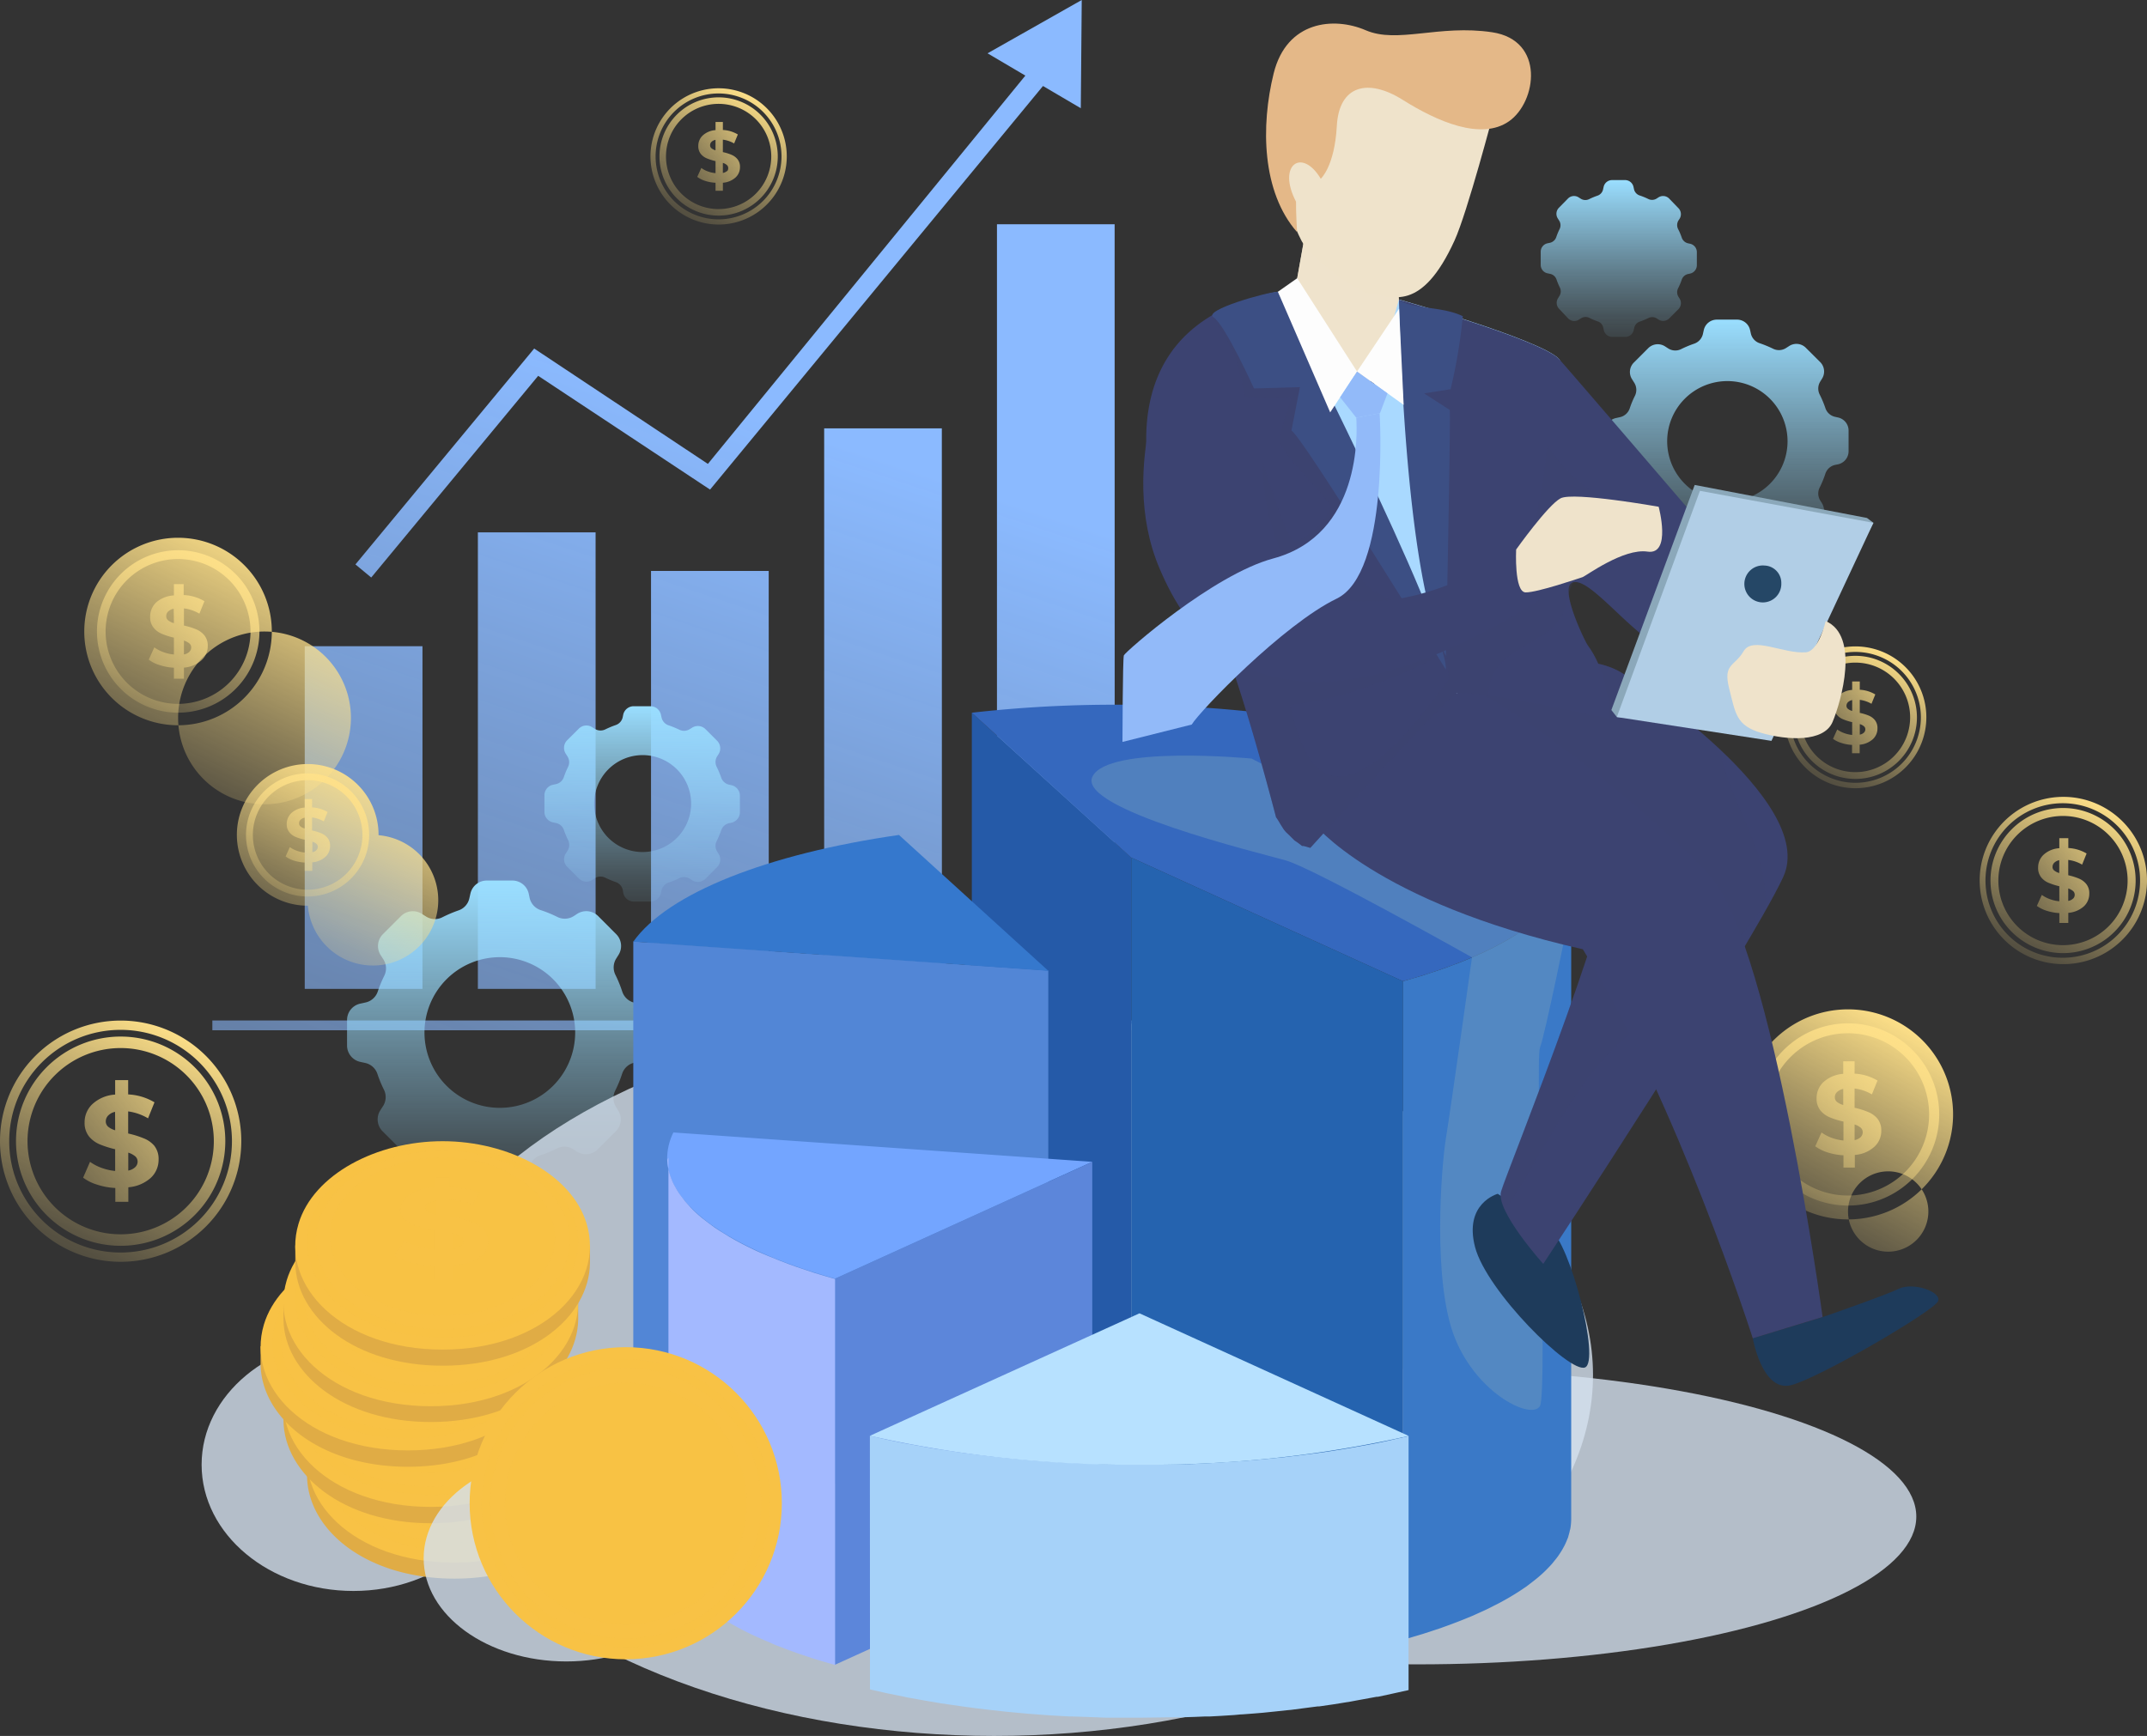 <svg xmlns="http://www.w3.org/2000/svg" xmlns:xlink="http://www.w3.org/1999/xlink" id="Illustration-pic" width="348.495" height="281.853" viewBox="0 0 348.495 281.853">
    <rect x="0" y="0" width="348.495" height="281.853" fill="#333333" stroke="none"/>
    <defs>
        <linearGradient id="linear-gradient" x1=".489" x2=".624" y1="1.063" y2=".212" gradientUnits="objectBoundingBox">
            <stop offset="0" stop-color="#8bbaff" stop-opacity=".102"/>
            <stop offset=".13" stop-color="#8bbaff" stop-opacity=".188"/>
            <stop offset=".42" stop-color="#8bbaff" stop-opacity=".439"/>
            <stop offset=".82" stop-color="#8bbaff" stop-opacity=".82"/>
            <stop offset="1" stop-color="#8bbaff"/>
        </linearGradient>
        <linearGradient id="linear-gradient-2" x1="1.314" x2="1.314" y1="1" y2=".001" gradientUnits="objectBoundingBox">
            <stop offset="0" stop-color="#9adeff" stop-opacity=".102"/>
            <stop offset=".13" stop-color="#9adeff" stop-opacity=".188"/>
            <stop offset=".42" stop-color="#9adeff" stop-opacity=".439"/>
            <stop offset=".82" stop-color="#9adeff" stop-opacity=".82"/>
            <stop offset="1" stop-color="#9adeff"/>
        </linearGradient>
        <linearGradient id="linear-gradient-3" x1="3.153" x2="3.153" y1=".997" y2=".001" xlink:href="#linear-gradient-2"/>
        <linearGradient id="linear-gradient-4" x1="9.219" x2="9.219" y1="1" y2="0" xlink:href="#linear-gradient-2"/>
        <linearGradient id="linear-gradient-5" x1="12.613" x2="12.613" y1=".999" y2="-.002" xlink:href="#linear-gradient-2"/>
        <linearGradient id="linear-gradient-6" x1=".247" x2=".724" y1="1.03" y2=".029" gradientUnits="objectBoundingBox">
            <stop offset="0" stop-color="#ffe189" stop-opacity=".102"/>
            <stop offset=".13" stop-color="#ffe189" stop-opacity=".188"/>
            <stop offset=".42" stop-color="#ffe189" stop-opacity=".439"/>
            <stop offset=".82" stop-color="#ffe189" stop-opacity=".82"/>
            <stop offset="1" stop-color="#ffe189"/>
        </linearGradient>
        <linearGradient id="linear-gradient-7" x1=".209" x2=".758" y1="1.111" y2="-.043" xlink:href="#linear-gradient-6"/>
        <linearGradient id="linear-gradient-8" x1="-.3" x2="1.224" y1="1.555" y2="-.428" xlink:href="#linear-gradient-6"/>
        <linearGradient id="linear-gradient-9" x1=".248" x2=".724" y1="1.03" y2=".029" xlink:href="#linear-gradient-6"/>
        <linearGradient id="linear-gradient-10" x1=".21" x2=".759" y1="1.111" y2="-.042" xlink:href="#linear-gradient-6"/>
        <linearGradient id="linear-gradient-11" x1="-.299" x2="1.222" y1="1.551" y2="-.426" xlink:href="#linear-gradient-6"/>
        <linearGradient id="linear-gradient-12" x1=".248" x2=".724" y1="1.029" y2=".029" xlink:href="#linear-gradient-6"/>
        <linearGradient id="linear-gradient-13" x1=".209" x2=".759" y1="1.11" y2="-.043" xlink:href="#linear-gradient-6"/>
        <linearGradient id="linear-gradient-14" x1="-.293" x2="1.229" y1="1.55" y2="-.427" xlink:href="#linear-gradient-6"/>
        <linearGradient id="linear-gradient-15" x1=".248" x2=".724" y1="1.029" y2=".029" xlink:href="#linear-gradient-6"/>
        <linearGradient id="linear-gradient-16" x1=".209" x2=".758" y1="1.111" y2="-.043" xlink:href="#linear-gradient-6"/>
        <linearGradient id="linear-gradient-17" x1="-.298" x2="1.22" y1="1.55" y2="-.427" xlink:href="#linear-gradient-6"/>
        <linearGradient id="linear-gradient-18" x1=".248" x2=".725" y1="1.03" y2=".029" xlink:href="#linear-gradient-6"/>
        <linearGradient id="linear-gradient-19" x1=".209" x2=".759" y1="1.111" y2="-.043" xlink:href="#linear-gradient-6"/>
        <linearGradient id="linear-gradient-20" x1="-.295" x2="1.219" y1="1.553" y2="-.429" xlink:href="#linear-gradient-6"/>
        <linearGradient id="linear-gradient-21" x1=".246" x2=".722" y1="1.03" y2=".029" xlink:href="#linear-gradient-6"/>
        <linearGradient id="linear-gradient-22" x1=".208" x2=".758" y1="1.111" y2="-.043" xlink:href="#linear-gradient-6"/>
        <linearGradient id="linear-gradient-23" x1="-.297" x2="1.224" y1="1.549" y2="-.426" xlink:href="#linear-gradient-6"/>
        <linearGradient id="linear-gradient-24" x1=".248" x2=".724" y1="1.029" y2=".029" xlink:href="#linear-gradient-6"/>
        <linearGradient id="linear-gradient-25" x1=".209" x2=".758" y1="1.111" y2="-.043" xlink:href="#linear-gradient-6"/>
        <linearGradient id="linear-gradient-26" x1="-.295" x2="1.225" y1="1.554" y2="-.428" xlink:href="#linear-gradient-6"/>
        <style>
            .cls-6{fill:#d4e1ef;opacity:.8}.cls-18{fill:#e0ac45}.cls-19,.cls-20{fill:#f8c245}.cls-20{opacity:.5}.cls-43{fill:#1e3b5b}.cls-44,.cls-45{fill:#3c4371}.cls-45{opacity:.2}.cls-46{fill:#efe3cb}.cls-49{fill:#3c4f84}.cls-50{fill:#fdfdfd}.cls-51{fill:#92baf9}
        </style>
    </defs>
    <g id="Layer_2" data-name="Layer 2">
        <g id="OBJECTS">
            <path id="Tracé_5" fill="url(#linear-gradient)" d="M64.768 160.555H45.657v-55.636h19.111zm28.1-74.117H73.761v74.117h19.111zm28.1 6.262h-19.103v67.855h19.111zm28.1-23.147H129.97v91h19.111zm28.048-33.141h-19.098v124.143h19.111zM171.778 0l-15.289 8.656 6.138 3.62-51.532 63.044L82.9 56.591 53.885 91.643l2.563 2.125 27.1-32.747 27.9 18.47 54.039-65.528 6.138 3.609zm20.112 165.692H30.66v1.585h161.229z" data-name="Tracé 5" transform="translate(3.807)"/>
            <path id="Tracé_6" fill="url(#linear-gradient-2)" d="M231.79 64.258v3.373a2.17 2.17 0 0 0 1.7 2.113l.652.146a2.158 2.158 0 0 1 1.585 1.405 15.1 15.1 0 0 0 .854 2.068 2.181 2.181 0 0 1-.124 2.113l-.36.562a2.181 2.181 0 0 0 .292 2.7l2.383 2.3a2.158 2.158 0 0 0 2.7.292l.54-.337a2.147 2.147 0 0 1 2.113-.112 17.478 17.478 0 0 0 2.113.888 2.17 2.17 0 0 1 1.405 1.574l.135.6a2.147 2.147 0 0 0 2.113 1.7h3.316a2.147 2.147 0 0 0 2.113-1.7l.124-.54a2.181 2.181 0 0 1 1.416-1.585 16.932 16.932 0 0 0 2.192-.9 2.158 2.158 0 0 1 2.1.124l.472.292a2.147 2.147 0 0 0 2.687-.292l2.361-2.35a2.248 2.248 0 0 0 .292-2.7l-.27-.427a2.158 2.158 0 0 1-.112-2.136 16.553 16.553 0 0 0 .922-2.248 2.147 2.147 0 0 1 1.574-1.428l.495-.1a2.17 2.17 0 0 0 1.7-2.113v-3.372a2.17 2.17 0 0 0-1.7-2.113l-.495-.112a2.136 2.136 0 0 1-1.574-1.428 17.045 17.045 0 0 0-.922-2.192 2.158 2.158 0 0 1 .112-2.136l.27-.438a2.17 2.17 0 0 0-.292-2.687l-2.361-2.35a2.158 2.158 0 0 0-2.721-.236l-.472.3a2.125 2.125 0 0 1-2.1.112 18.687 18.687 0 0 0-2.192-.9 2.158 2.158 0 0 1-1.416-1.574l-.124-.551a2.158 2.158 0 0 0-2.113-1.7h-3.316a2.158 2.158 0 0 0-2.091 1.72l-.135.607a2.181 2.181 0 0 1-1.405 1.574 17.416 17.416 0 0 0-2.113.877 2.125 2.125 0 0 1-2.113-.1l-.54-.348a2.181 2.181 0 0 0-2.7.3l-2.349 2.35a2.158 2.158 0 0 0-.292 2.687l.36.573a2.181 2.181 0 0 1 .124 2.113 14.963 14.963 0 0 0-.854 2.057A2.17 2.17 0 0 1 234.162 62l-.652.146a2.17 2.17 0 0 0-1.72 2.112zm10.039 1.664a9.769 9.769 0 1 1 9.758 9.758 9.769 9.769 0 0 1-9.758-9.758z" data-name="Tracé 6" transform="translate(28.783 5.733)"/>
            <path id="Tracé_7" fill="url(#linear-gradient-3)" d="M222.46 37.656v2.136a1.394 1.394 0 0 0 1.124 1.36l.427.09a1.394 1.394 0 0 1 1.012.9 10.614 10.614 0 0 0 .551 1.327 1.394 1.394 0 0 1-.079 1.36l-.225.371a1.394 1.394 0 0 0 .191 1.731l1.461 1.551a1.394 1.394 0 0 0 1.731.191l.337-.214a1.394 1.394 0 0 1 1.371-.079 9.534 9.534 0 0 0 1.349.573 1.349 1.349 0 0 1 .9 1.012l.09.382a1.394 1.394 0 0 0 1.36 1.124h2.14a1.394 1.394 0 0 0 1.36-1.124l.079-.349a1.36 1.36 0 0 1 .911-1.012 12.773 12.773 0 0 0 1.405-.585 1.371 1.371 0 0 1 1.349.079l.3.191a1.394 1.394 0 0 0 1.7-.191l1.506-1.506a1.394 1.394 0 0 0 .19-1.729l-.18-.281a1.416 1.416 0 0 1-.067-1.372 9.9 9.9 0 0 0 .6-1.416 1.383 1.383 0 0 1 1.012-.911l.315-.067a1.394 1.394 0 0 0 1.124-1.36V37.7a1.394 1.394 0 0 0-1.124-1.36l-.315-.067a1.416 1.416 0 0 1-1.012-.922 10.326 10.326 0 0 0-.6-1.405 1.439 1.439 0 0 1 .067-1.383l.18-.27a1.394 1.394 0 0 0-.191-1.731L243.3 29a1.383 1.383 0 0 0-1.731-.18l-.3.191a1.371 1.371 0 0 1-1.349.067 10.838 10.838 0 0 0-1.405-.573 1.383 1.383 0 0 1-.911-1.012l-.079-.36a1.405 1.405 0 0 0-1.36-1.124h-2.136a1.405 1.405 0 0 0-1.36 1.124l-.09.393a1.372 1.372 0 0 1-.9 1.012 11 11 0 0 0-1.349.562 1.394 1.394 0 0 1-1.371-.067l-.337-.214a1.383 1.383 0 0 0-1.731.18l-1.473 1.5a1.394 1.394 0 0 0-.191 1.731l.225.36a1.394 1.394 0 0 1 .079 1.36 10.611 10.611 0 0 0-.551 1.327 1.405 1.405 0 0 1-1.012.911l-.427.09a1.394 1.394 0 0 0-1.079 1.383zm6.442 1.124a6.35 6.35 0 1 0 0-.056z" data-name="Tracé 7" transform="translate(27.624 3.23)"/>
            <path id="Tracé_8" fill="url(#linear-gradient-4)" d="M50.11 149.8v4.159a2.72 2.72 0 0 0 2.125 2.653l.821.18a2.687 2.687 0 0 1 1.979 1.765 19.246 19.246 0 0 0 1.068 2.586 2.7 2.7 0 0 1-.146 2.642l-.461.719a2.732 2.732 0 0 0 .371 3.373l2.945 2.945a2.709 2.709 0 0 0 3.373.371l.674-.416a2.664 2.664 0 0 1 2.653-.146 21.868 21.868 0 0 0 2.642 1.124 2.675 2.675 0 0 1 1.754 1.967l.169.753a2.732 2.732 0 0 0 2.653 2.125h4.159a2.732 2.732 0 0 0 2.653-2.125l.146-.686a2.709 2.709 0 0 1 1.776-2 20.065 20.065 0 0 0 2.743-1.124 2.7 2.7 0 0 1 2.642.146l.585.371a2.709 2.709 0 0 0 3.373-.371l2.934-2.934a2.709 2.709 0 0 0 .371-3.373l-.337-.551a2.709 2.709 0 0 1-.135-2.676 19.6 19.6 0 0 0 1.124-2.743 2.7 2.7 0 0 1 1.979-1.787l.618-.135a2.721 2.721 0 0 0 2.147-2.653V149.8a2.721 2.721 0 0 0-2.125-2.653l-.618-.135a2.721 2.721 0 0 1-1.979-1.787 20.324 20.324 0 0 0-1.124-2.754 2.709 2.709 0 0 1 .169-2.676l.337-.54a2.709 2.709 0 0 0-.371-3.373l-2.934-2.945a2.732 2.732 0 0 0-3.373-.371l-.585.382a2.7 2.7 0 0 1-2.642.146 20.067 20.067 0 0 0-2.743-1.124 2.709 2.709 0 0 1-1.776-1.979l-.144-.691a2.721 2.721 0 0 0-2.653-2.125h-4.162a2.721 2.721 0 0 0-2.653 2.125l-.169.753a2.676 2.676 0 0 1-1.754 1.967 21.863 21.863 0 0 0-2.642 1.124 2.664 2.664 0 0 1-2.653-.144l-.674-.427a2.732 2.732 0 0 0-3.373.371l-2.945 2.945a2.732 2.732 0 0 0-.371 3.373l.461.719a2.7 2.7 0 0 1 .146 2.642 19.246 19.246 0 0 0-1.068 2.586 2.709 2.709 0 0 1-1.979 1.765l-.821.18a2.721 2.721 0 0 0-2.18 2.646zm12.568 2.08a12.231 12.231 0 1 1 12.231 12.2 12.231 12.231 0 0 1-12.231-12.2z" data-name="Tracé 8" transform="translate(6.222 15.793)"/>
            <path id="Tracé_9" fill="url(#linear-gradient-5)" d="M78.61 116.468v2.676a1.742 1.742 0 0 0 1.36 1.709l.528.112a1.731 1.731 0 0 1 1.27 1.124 14.365 14.365 0 0 0 .686 1.664 1.731 1.731 0 0 1-.09 1.7l-.292.461a1.731 1.731 0 0 0 .236 2.158l1.9 1.9a1.731 1.731 0 0 0 2.158.236l.427-.281a1.72 1.72 0 0 1 1.709-.079 15.008 15.008 0 0 0 1.7.708 1.742 1.742 0 0 1 1.124 1.259l.09.54a1.754 1.754 0 0 0 1.709 1.36H95.8a1.754 1.754 0 0 0 1.72-1.36l.1-.45a1.731 1.731 0 0 1 1.124-1.27 11.961 11.961 0 0 0 1.754-.719 1.72 1.72 0 0 1 1.7.1l.382.236a1.754 1.754 0 0 0 2.17-.236l1.889-1.9a1.731 1.731 0 0 0 .236-2.158l-.225-.348a1.743 1.743 0 0 1-.079-1.72 15.537 15.537 0 0 0 .742-1.776 1.743 1.743 0 0 1 1.27-1.124l.393-.079a1.742 1.742 0 0 0 1.36-1.709v-2.676a1.742 1.742 0 0 0-1.36-1.7l-.393-.09a1.731 1.731 0 0 1-1.27-1.124 15.366 15.366 0 0 0-.742-1.765 1.742 1.742 0 0 1 .079-1.72l.225-.348a1.754 1.754 0 0 0-.236-2.17l-1.889-1.889a1.754 1.754 0 0 0-2.17-.236l-.382.236a1.72 1.72 0 0 1-1.7.09 15.086 15.086 0 0 0-1.754-.719 1.709 1.709 0 0 1-1.124-1.27l-.1-.438a1.742 1.742 0 0 0-1.7-1.383h-2.674a1.742 1.742 0 0 0-1.731 1.3l-.1.483a1.731 1.731 0 0 1-1.124 1.27 15.01 15.01 0 0 0-1.7.708 1.754 1.754 0 0 1-1.709-.09l-.427-.27a1.731 1.731 0 0 0-2.158.236l-1.9 1.889a1.754 1.754 0 0 0-.236 2.17l.292.461a1.731 1.731 0 0 1 .09 1.7 13.591 13.591 0 0 0-.686 1.664 1.731 1.731 0 0 1-1.27 1.124l-.528.112a1.742 1.742 0 0 0-1.349 1.709zm8.072 1.338a7.869 7.869 0 1 1 7.869 7.869 7.869 7.869 0 0 1-7.869-7.869z" data-name="Tracé 9" transform="translate(9.761 12.666)"/>
            <ellipse id="Ellipse_1" cx="97.208" cy="58.603" class="cls-6" data-name="Ellipse 1" rx="97.208" ry="58.603" transform="translate(64.157 164.647)"/>
            <ellipse id="Ellipse_2" cx="80.952" cy="23.99" class="cls-6" data-name="Ellipse 2" rx="80.952" ry="23.99" transform="translate(149.144 222.25)"/>
            <g id="Groupe_1" data-name="Groupe 1" transform="translate(102.795 114.419)">
                <path id="Tracé_10" fill="#255aa8" d="M140.32 102.94v106.932l25.88 23.506V126.447z" data-name="Tracé 10" transform="translate(-85.37 -101.636)"/>
                <path id="Tracé_11" fill="#3568be" d="M140.32 103.084l25.856 23.507L210.3 146.68c16.66-4.632 27.306-11.7 27.306-19.617 0-13.962-33.1-25.283-73.915-25.283a206.085 206.085 0 0 0-23.372 1.3z" data-name="Tracé 11" transform="translate(-85.37 -101.78)"/>
                <path id="Tracé_12" fill="#2563af" d="M163.34 123.85v106.932l44.124 20.089V143.939z" data-name="Tracé 12" transform="translate(-82.512 -99.039)"/>
                <path id="Tracé_13" fill="#3a79c7" d="M204.243 143.4l1.63-.483 1.383-.461 1.529-.506c.719-.247 1.416-.506 2.1-.776l.45-.157c.832-.326 1.641-.652 2.428-.989l.675-.3c.54-.236 1.124-.483 1.608-.731l.8-.393c.461-.225.911-.45 1.338-.686l.8-.438c.4-.225.809-.45 1.192-.686s.495-.292.731-.45.764-.483 1.124-.731l.63-.427c.4-.292.776-.573 1.124-.866l.427-.337c.495-.393.956-.809 1.383-1.214l.259-.27c.326-.326.641-.652.944-.989l.36-.45c.225-.281.45-.562.641-.843s.236-.337.337-.506.337-.54.483-.809a5.859 5.859 0 0 0 .27-.528c.135-.281.247-.562.36-.843l.18-.506c.1-.315.169-.618.236-.922s.079-.3.1-.45a9.556 9.556 0 0 0 .112-1.383V231.2a9.558 9.558 0 0 1-.112 1.383 2.061 2.061 0 0 1-.1.438 8.521 8.521 0 0 1-.236.922 1.77 1.77 0 0 1-.18.517c-.056.169-.225.562-.36.843a5.7 5.7 0 0 1-.27.517 8.708 8.708 0 0 1-.483.821q-.157.247-.337.506c-.191.281-.416.562-.641.832l-.371.461c-.281.326-.607.663-.933.989-.09.09-.169.18-.259.259-.427.416-.888.821-1.383 1.225l-.427.337c-.371.292-.753.573-1.124.866l-.63.427c-.36.247-.731.495-1.124.731l-.731.45c-.382.236-.787.461-1.192.686l-.8.438-1.338.675-.8.4c-.517.247-1.068.483-1.608.731l-.675.3c-.787.326-1.6.663-2.428.978l-.45.169c-.607.236-1.225.461-1.866.686l-.236.09-1.529.506-1.383.45-1.608.483-1.237.371-.438.124V143.887z" data-name="Tracé 13" transform="translate(-77.638 -98.987)"/>
                <path id="Tracé_14" fill="#5286d6" d="M91.44 135.97v85.786l67.361 4.722V140.7z" data-name="Tracé 14" transform="translate(-91.44 -97.534)"/>
                <path id="Tracé_15" fill="#3578cd" d="M91.44 137.914l67.361 4.733-24.238-22.057c-21.336 3.069-37.536 9.454-43.123 17.324z" data-name="Tracé 15" transform="translate(-91.44 -99.444)"/>
                <path id="Tracé_16" fill="#73a5ff" d="M165.332 168.327l-67.99-4.767a9.578 9.578 0 0 0-1.012 4.126c0 7.869 10.635 14.974 27.261 19.606z" data-name="Tracé 16" transform="translate(-90.833 -94.108)"/>
                <path id="Tracé_17" fill="#a3b9ff" d="M96.381 167.848a8.657 8.657 0 0 0 .157 1.192 5.746 5.746 0 0 0 .146.6c.09.326.2.652.326.978s.169.416.259.618.315.607.483.911a6.458 6.458 0 0 0 .36.6c.2.315.427.618.663.922s.27.371.416.551c.3.36.641.719.989 1.124.124.112.225.236.348.348a19.852 19.852 0 0 0 1.6 1.416l.427.326c.472.371.967.731 1.5 1.124l.686.45c.528.337 1.124.675 1.63 1.012l.764.438c.888.495 1.821.989 2.81 1.461.708.348 1.45.686 2.248 1.012.236.112.483.2.719.3l1.6.652 1.563.6 1.248.45 1.7.573 1.259.416c1.124.337 2.248.675 3.373.989v62.673c-1.124-.315-2.248-.652-3.373-.989l-.259-.079-1-.337-1.7-.573-1.248-.45-1.563-.6-.416-.157c-.4-.157-.787-.326-1.124-.495l-.719-.292c-.753-.337-1.5-.663-2.248-1.012-.989-.472-1.922-.967-2.81-1.461l-.337-.18-.427-.259c-.562-.337-1.124-.674-1.63-1.012l-.461-.292-.225-.169a18.719 18.719 0 0 1-1.515-1.127 3.991 3.991 0 0 1-.348-.259l-.067-.056a19.848 19.848 0 0 1-1.6-1.416 3.873 3.873 0 0 0-.292-.315 11.787 11.787 0 0 1-.989-1.124l-.112-.124c-.112-.146-.2-.281-.3-.427s-.461-.607-.663-.922a2.246 2.246 0 0 1-.146-.2 4.383 4.383 0 0 1-.214-.393c-.18-.3-.337-.607-.483-.911l-.146-.281a1 1 0 0 0-.112-.337c-.124-.326-.236-.652-.326-.978 0-.124-.09-.236-.112-.36a1.71 1.71 0 0 1 0-.236 8.656 8.656 0 0 1-.157-1.192v-.371a1.744 1.744 0 0 1 0-.247V167.23a.691.691 0 0 0-.152.618z" data-name="Tracé 17" transform="translate(-90.828 -93.653)"/>
                <path id="Tracé_18" fill="#5c86da" d="M120.58 186.776v62.673l41.741-18.976V167.8z" data-name="Tracé 18" transform="translate(-87.822 -93.582)"/>
                <path id="Tracé_19" fill="#a6d2f9" d="M125.6 207.37c1.787.427 3.654.821 5.553 1.2l2.248.4c.967.18 1.934.36 2.923.517.663.112 1.338.2 2.012.3q2.248.36 4.587.641l1.99.247c1.967.225 3.957.427 5.992.6l.641.067q3.2.247 6.509.427l2.912.112c.978 0 1.945.079 2.923.1 1.821 0 3.654.079 5.508.079s3.912 0 5.846-.079h1.225c1.428 0 2.855-.1 4.261-.169l1.844-.112q1.787-.1 3.541-.236l1.922-.157c1.124-.1 2.248-.2 3.373-.326l1.787-.18 3.744-.461 1.315-.169c1.675-.236 3.316-.483 4.935-.764l1.259-.225c1.214-.214 2.428-.427 3.609-.663s2.024-.438 3.013-.663l1.967-.427v41.224l-.236.056-1.731.382c-.989.214-1.99.45-3.013.652h-.2c-1.124.214-2.248.416-3.373.618l-1.259.236h-.067c-1.518.259-3.047.495-4.62.708h-.247l-1.315.169-3.013.393-.731.067-1.776.191-2.091.214-1.349.112-1.922.146c-.461 0-.922.09-1.394.112-.708.056-1.428.09-2.147.135l-1.844.1h-.787c-1.124.056-2.248.09-3.474.124H175c-1.7 0-3.373.067-5.149.067h-5.981l-2.9-.112-2.451-.079h-.483c-2.248-.112-4.373-.247-6.509-.427h-.1l-.54-.056c-2.035-.169-4.025-.371-5.992-.607-.675-.067-1.327-.157-1.99-.236q-2.327-.3-4.587-.641c-.393-.056-.809-.1-1.2-.169l-.809-.146c-.989-.157-1.956-.337-2.923-.506l-1.653-.292-.562-.124c-1.9-.371-3.766-.764-5.553-1.192z" data-name="Tracé 19" transform="translate(-87.198 -88.668)"/>
                <path id="Tracé_20" fill="#b7e1ff" d="M213.061 209.589l-43.7-19.909-43.761 19.887a192.56 192.56 0 0 0 43.764 4.7 192.887 192.887 0 0 0 43.7-4.677z" data-name="Tracé 20" transform="translate(-87.198 -90.865)"/>
            </g>
            <ellipse id="Ellipse_3" cx="24.642" cy="20.505" class="cls-6" data-name="Ellipse 3" rx="24.642" ry="20.505" transform="translate(32.725 217.303)"/>
            <path id="Tracé_21" d="M92.175 212.218h-.3q-.1-.45-.236-.911c-2.417-8-12.7-13.378-23.383-13.378s-20.924 5.371-23.375 13.379a9.129 9.129 0 0 0-.247.911h-.3v2.855c.112 8.791 9.634 16.66 23.922 16.66s23.821-7.869 23.922-16.66z" class="cls-18" data-name="Tracé 21" transform="translate(5.505 24.578)"/>
            <path id="Tracé_22" d="M68.252 195.59c-10.68 0-20.955 5.374-23.372 13.389-3.058 10.118 7.049 20.449 23.372 20.449s26.441-10.354 23.383-20.449c-2.417-8.015-12.704-13.389-23.383-13.389z" class="cls-19" data-name="Tracé 22" transform="translate(5.505 24.288)"/>
            <path id="Tracé_23" d="M68.04 196.36c-9.983 0-19.493 5.07-21.573 12.523-2.574 9.229 6.813 18.549 21.573 18.549s24.16-9.263 21.584-18.492c-2.035-7.51-11.59-12.58-21.584-12.58zm0 29.656c-13.681 0-22.484-8.521-20.235-17.132C49.66 201.835 58.608 197 68.04 197s18.436 4.834 20.235 11.883c2.305 8.612-6.554 17.133-20.235 17.133z" class="cls-20" data-name="Tracé 23" transform="translate(5.717 24.383)"/>
            <path id="Tracé_24" d="M65.263 205.395a3.294 3.294 0 0 1 1.36-.461v2.316a4.688 4.688 0 0 1-1.349-.45.742.742 0 0 1-.438-.674.933.933 0 0 1 .427-.731zm5.25 5.362a.922.922 0 0 1 .506.764.944.944 0 0 1-.438.809 3.182 3.182 0 0 1-1.416.506v-2.586a5.408 5.408 0 0 1 1.349.506zm-2.889-12.827c-8.577 0-16.57 4.418-17.987 10.758-1.776 7.566 6.16 14.9 17.987 14.9s19.819-7.33 18.054-14.9c-1.473-6.34-9.466-10.758-18.054-10.758zm6.217 16.076a9.072 9.072 0 0 1-4.62 1.461v2.372h-2.777v-2.248a18.874 18.874 0 0 1-3.833-.54 10.691 10.691 0 0 1-2.844-1.124l1.664-2.361a10.5 10.5 0 0 0 2.248.888 13.939 13.939 0 0 0 2.765.472v-3.114a25.246 25.246 0 0 1-3.035-.675 5.115 5.115 0 0 1-1.99-1.124 2.035 2.035 0 0 1-.663-1.8 3.024 3.024 0 0 1 1.641-2.248 9.3 9.3 0 0 1 4.137-1.124v-1.619h2.248v1.585a15.165 15.165 0 0 1 4.8.922l-1.045 1.934a13.772 13.772 0 0 0-3.721-.832l.056 2.777a26.981 26.981 0 0 1 2.979.63 5.913 5.913 0 0 1 2.125 1.068A2.687 2.687 0 0 1 75 211.24a2.957 2.957 0 0 1-1.158 2.766z" class="cls-20" data-name="Tracé 24" transform="translate(6.133 24.578)"/>
            <path id="Tracé_25" d="M88.765 204.18h-.3c-.067-.315-.146-.618-.236-.922-2.428-8-12.7-13.378-23.383-13.378s-20.955 5.374-23.383 13.378c-.09.3-.169.607-.236.922h-.3v2.844c.09 8.757 9.634 16.716 23.922 16.716s23.81-7.937 23.922-16.694z" class="cls-18" data-name="Tracé 25" transform="translate(5.081 23.579)"/>
            <path id="Tracé_26" d="M64.843 187.55c-10.68 0-20.955 5.362-23.383 13.378-3.047 10.118 7.06 20.449 23.383 20.449s26.429-10.354 23.383-20.449c-2.426-8.016-12.704-13.378-23.383-13.378z" class="cls-19" data-name="Tracé 26" transform="translate(5.081 23.289)"/>
            <path id="Tracé_27" d="M64.631 188.32c-9.994 0-19.5 5.059-21.584 12.512-2.574 9.229 6.813 18.5 21.584 18.5s24.147-9.274 21.573-18.5c-2.08-7.453-11.59-12.512-21.573-12.512zm0 29.656c-13.681 0-22.54-8.532-20.235-17.144 1.844-7.049 10.8-11.883 20.235-11.883s18.436 4.834 20.235 11.883c2.3 8.611-6.554 17.144-20.235 17.144z" class="cls-20" data-name="Tracé 27" transform="translate(5.293 23.385)"/>
            <path id="Tracé_28" d="M61.861 197.345a3.092 3.092 0 0 1 1.349-.45v2.248a4.564 4.564 0 0 1-1.349-.45.742.742 0 0 1-.438-.674.911.911 0 0 1 .438-.675zm5.239 5.362a.956.956 0 0 1 .517.764.944.944 0 0 1-.438.809 3.226 3.226 0 0 1-1.416.506V202.2a5.25 5.25 0 0 1 1.338.506zm-2.879-12.827c-8.589 0-16.57 4.418-18.054 10.758-1.765 7.577 6.16 14.9 18.054 14.9s19.819-7.318 18.054-14.9C80.792 194.3 72.8 189.88 64.221 189.88zm6.217 16.076a9.117 9.117 0 0 1-4.632 1.461v2.372H63v-2.3a18.763 18.763 0 0 1-3.833-.54 10.039 10.039 0 0 1-2.844-1.124l1.664-2.361a10.118 10.118 0 0 0 2.248.9 14.794 14.794 0 0 0 2.765.456v-3.114a24.728 24.728 0 0 1-3.035-.674 5.25 5.25 0 0 1-1.99-1.124 2.024 2.024 0 0 1-.663-1.8 2.968 2.968 0 0 1 1.63-2.248 9.342 9.342 0 0 1 4.148-1.124v-1.619h2.248v1.583a15.1 15.1 0 0 1 4.8.922l-1.045 1.934a13.682 13.682 0 0 0-3.721-.832v2.788a24.379 24.379 0 0 1 2.979.618 6.059 6.059 0 0 1 2.136 1.124 2.732 2.732 0 0 1 1.023 1.934 2.979 2.979 0 0 1-1.068 2.765z" class="cls-20" data-name="Tracé 28" transform="translate(5.702 23.579)"/>
            <path id="Tracé_29" d="M85.465 196.01h-.3q-.1-.461-.236-.911c-2.417-8.015-12.7-13.389-23.383-13.389s-20.958 5.374-23.375 13.39a9.128 9.128 0 0 0-.247.911h-.3v2.889c.1 8.746 9.623 16.683 23.911 16.683s23.833-7.97 23.934-16.683z" class="cls-18" data-name="Tracé 29" transform="translate(4.672 22.564)"/>
            <path id="Tracé_30" d="M61.542 179.38c-10.68 0-20.955 5.374-23.372 13.378-3.058 10.118 7.049 20.46 23.372 20.46s26.441-10.354 23.383-20.46c-2.417-8.004-12.704-13.378-23.383-13.378z" class="cls-19" data-name="Tracé 30" transform="translate(4.672 22.275)"/>
            <path id="Tracé_31" d="M61.33 180.15c-9.983 0-19.493 5.059-21.573 12.512-2.574 9.229 6.813 18.5 21.573 18.5s24.159-9.274 21.584-18.5c-2.08-7.453-11.59-12.512-21.584-12.512zm0 29.656c-13.681 0-22.484-8.533-20.235-17.144 1.855-7.049 10.8-11.883 20.235-11.883s18.436 4.834 20.235 11.883c2.361 8.611-6.554 17.144-20.235 17.144z" class="cls-20" data-name="Tracé 31" transform="translate(4.884 22.37)"/>
            <path id="Tracé_32" d="M58.553 189.175a3.305 3.305 0 0 1 1.349-.393v2.248a4.564 4.564 0 0 1-1.349-.45.719.719 0 0 1-.438-.675.933.933 0 0 1 .438-.731zm5.25 5.374a.9.9 0 0 1 .506.753.978.978 0 0 1-.438.821 3.372 3.372 0 0 1-1.416.495v-2.586a4.992 4.992 0 0 1 1.345.516zm-2.889-12.839c-8.577 0-16.57 4.429-17.987 10.758-1.776 7.577 6.16 14.9 17.987 14.9s19.819-7.341 18.1-14.9c-1.514-6.329-9.514-10.758-18.1-10.758zm6.217 16.064a9.061 9.061 0 0 1-4.62 1.473v2.372h-2.777V199.3a19.7 19.7 0 0 1-3.833-.528 10.667 10.667 0 0 1-2.844-1.124l1.664-2.35a10.858 10.858 0 0 0 2.248.888 14.8 14.8 0 0 0 2.765.461v-3.114a25.237 25.237 0 0 1-3.035-.675 5.25 5.25 0 0 1-1.99-1.068 2.057 2.057 0 0 1-.663-1.8 3 3 0 0 1 1.641-2.248 9.286 9.286 0 0 1 4.137-1.124V185h2.248v1.6a14.861 14.861 0 0 1 4.8.922l-1.045 1.922a13.332 13.332 0 0 0-3.721-.821v2.777a24.845 24.845 0 0 1 2.979.618 6.093 6.093 0 0 1 2.125 1.068 2.687 2.687 0 0 1 1.023 1.934 2.957 2.957 0 0 1-1.1 2.754z" class="cls-20" data-name="Tracé 32" transform="translate(5.3 22.564)"/>
            <path id="Tracé_33" d="M88.765 189.58h-.3q-.1-.45-.236-.911c-2.428-8.015-12.7-13.389-23.383-13.389s-20.955 5.374-23.383 13.389q-.135.461-.236.911h-.3v2.855c.1 8.746 9.634 16.683 23.922 16.683s23.81-7.937 23.922-16.683z" class="cls-18" data-name="Tracé 33" transform="translate(5.081 21.766)"/>
            <path id="Tracé_34" d="M64.843 173c-10.68 0-20.955 5.374-23.383 13.378-3.047 10.118 7.06 20.46 23.383 20.46s26.429-10.354 23.383-20.46C85.8 178.362 75.522 173 64.843 173z" class="cls-19" data-name="Tracé 34" transform="translate(5.081 21.482)"/>
            <path id="Tracé_35" d="M64.631 173.76c-9.994 0-19.5 5.059-21.584 12.512-2.574 9.229 6.813 18.5 21.584 18.5s24.147-9.274 21.573-18.5c-2.08-7.453-11.59-12.512-21.573-12.512zm0 29.656c-13.681 0-22.54-8.533-20.235-17.144 1.844-7.049 10.8-11.883 20.235-11.883s18.436 4.834 20.235 11.883c2.305 8.611-6.554 17.144-20.235 17.144z" class="cls-20" data-name="Tracé 35" transform="translate(5.293 21.577)"/>
            <path id="Tracé_36" d="M61.861 182.829a3.249 3.249 0 0 1 1.349-.45v2.3a4.564 4.564 0 0 1-1.349-.45.731.731 0 0 1-.438-.674.911.911 0 0 1 .438-.731zM67.1 188.2a.944.944 0 0 1 .517.753.978.978 0 0 1-.438.821 3.373 3.373 0 0 1-1.416.495v-2.586a4.856 4.856 0 0 1 1.338.472zm-2.879-12.88c-8.589 0-16.57 4.429-18.054 10.758-1.765 7.577 6.16 14.9 18.054 14.9s19.819-7.318 18.054-14.9c-1.483-6.329-9.475-10.758-18.054-10.758zm6.217 16.08a9.106 9.106 0 0 1-4.632 1.473v2.372H63v-2.316a19.581 19.581 0 0 1-3.833-.528 10.365 10.365 0 0 1-2.844-1.124l1.664-2.35a10.624 10.624 0 0 0 2.248.888 14.794 14.794 0 0 0 2.765.461v-3.114a24.728 24.728 0 0 1-3.035-.674 5.25 5.25 0 0 1-1.99-1.068 2.024 2.024 0 0 1-.663-1.8 2.99 2.99 0 0 1 1.63-2.248 9.342 9.342 0 0 1 4.148-1.124v-1.619h2.248v1.6a14.794 14.794 0 0 1 4.8.922l-1.045 1.922a13.682 13.682 0 0 0-3.721-.832v2.788a24.387 24.387 0 0 1 2.979.618 6.06 6.06 0 0 1 2.136 1.124 2.732 2.732 0 0 1 1.023 1.934 2.979 2.979 0 0 1-1.068 2.7z" class="cls-20" data-name="Tracé 36" transform="translate(5.702 21.771)"/>
            <path id="Tracé_37" d="M90.475 181.448h-.3c-.079-.3-.157-.607-.247-.911-2.417-8.015-12.692-13.378-23.372-13.378s-20.966 5.362-23.383 13.378q-.135.461-.236.911h-.3v2.852c.1 8.746 9.623 16.683 23.922 16.683s23.81-7.937 23.911-16.683z" class="cls-18" data-name="Tracé 37" transform="translate(5.294 20.757)"/>
            <path id="Tracé_38" d="M66.553 164.82c-10.68 0-20.966 5.374-23.383 13.378-3.058 10.118 7.049 20.46 23.383 20.46S92.982 188.3 89.925 178.2c-2.417-8.006-12.692-13.38-23.372-13.38z" class="cls-19" data-name="Tracé 38" transform="translate(5.293 20.467)"/>
            <path id="Tracé_39" d="M66.341 165.59c-9.994 0-19.5 5.059-21.584 12.512-2.574 9.229 6.813 18.5 21.584 18.5s24.147-9.274 21.573-18.5c-2.08-7.453-11.59-12.512-21.573-12.512zm0 29.656c-13.681 0-22.484-8.532-20.235-17.144 1.844-7.037 10.792-11.871 20.235-11.871s18.425 4.834 20.235 11.871c2.35 8.611-6.554 17.177-20.235 17.177z" class="cls-20" data-name="Tracé 39" transform="translate(5.505 20.562)"/>
            <path id="Tracé_40" d="M63.571 174.613a3.249 3.249 0 0 1 1.349-.45v2.3a4.283 4.283 0 0 1-1.338-.45.72.72 0 0 1-.45-.675.944.944 0 0 1 .438-.731zm5.239 5.374a.9.9 0 0 1 .506.753.922.922 0 0 1-.438.821 3.271 3.271 0 0 1-1.405.495v-2.586a4.858 4.858 0 0 1 1.338.517zm-2.879-12.827c-8.589 0-16.582 4.418-18.054 10.747-1.765 7.577 6.16 14.929 18.054 14.929s19.819-7.318 17.987-14.9c-1.416-6.363-9.409-10.781-17.987-10.781zm6.205 16.064a8.926 8.926 0 0 1-4.62 1.473v2.372H64.74v-2.316a19.707 19.707 0 0 1-3.833-.528 10.421 10.421 0 0 1-2.833-1.124l1.653-2.35a11.107 11.107 0 0 0 2.248.888 13.929 13.929 0 0 0 2.765.461v-3.114a24.519 24.519 0 0 1-3.024-.675 5.171 5.171 0 0 1-1.99-1.124 2.012 2.012 0 0 1-.663-1.8 3.013 3.013 0 0 1 1.63-2.248 9.342 9.342 0 0 1 4.148-1.124v-1.608h2.248v1.585a15.165 15.165 0 0 1 4.8.922l-1.045 1.922a13.749 13.749 0 0 0-3.721-.821v2.777a26.707 26.707 0 0 1 2.979.618 6.2 6.2 0 0 1 2.125 1.068 2.653 2.653 0 0 1 1.023 1.945 2.934 2.934 0 0 1-1.113 2.8z" class="cls-20" data-name="Tracé 40" transform="translate(5.915 20.757)"/>
            <ellipse id="Ellipse_4" cx="23.158" cy="16.75" class="cls-6" data-name="Ellipse 4" rx="23.158" ry="16.75" transform="translate(68.766 236.257)"/>
            <circle id="Ellipse_5" cx="25.339" cy="25.339" r="25.339" class="cls-19" data-name="Ellipse 5" transform="translate(76.23 218.731)"/>
            <path id="Tracé_41" d="M92.933 196.31a23.383 23.383 0 1 0 23.383 23.383 23.383 23.383 0 0 0-23.383-23.383zm0 45.361a21.978 21.978 0 1 1 21.978-21.978 21.978 21.978 0 0 1-21.978 21.978z" class="cls-20" data-name="Tracé 41" transform="translate(8.636 24.377)"/>
            <path id="Tracé_42" d="M89.865 213.886a2.934 2.934 0 0 1 1.529-.787v3.878a4.2 4.2 0 0 1-1.5-.742 1.383 1.383 0 0 1-.528-1.124 1.765 1.765 0 0 1 .495-1.225zm5.722 8.544a1.439 1.439 0 0 1 .495 1.124 1.6 1.6 0 0 1-.483 1.124 2.788 2.788 0 0 1-1.473.708v-3.766a4.879 4.879 0 0 1 1.428.809zm-3.047-22.72a19.623 19.623 0 1 1-.034 0zm6.318 27.306a7.959 7.959 0 0 1-4.722 1.979v3.058H91.36v-2.979a14.367 14.367 0 0 1-3.845-.708 9.6 9.6 0 0 1-2.945-1.473l1.5-3.373a10.331 10.331 0 0 0 2.428 1.282 11.039 11.039 0 0 0 2.867.652V220.9a20.969 20.969 0 0 1-3.271-1.034 5.621 5.621 0 0 1-2.248-1.686 4.5 4.5 0 0 1-.9-2.934 5.284 5.284 0 0 1 1.653-3.89 7.869 7.869 0 0 1 4.755-1.967v-3.035h2.732v2.979A11.849 11.849 0 0 1 99.612 211l-1.36 3.373a11.017 11.017 0 0 0-4.171-1.416v4.643a19.828 19.828 0 0 1 3.226.989 5.621 5.621 0 0 1 2.248 1.664 4.5 4.5 0 0 1 .9 2.912 5.16 5.16 0 0 1-1.6 3.856z" class="cls-20" data-name="Tracé 42" transform="translate(9.062 24.799)"/>
            <path id="Tracé_43" fill="url(#linear-gradient-6)" d="M19.583 147.4a19.583 19.583 0 1 0 19.583 19.583A19.583 19.583 0 0 0 19.583 147.4zm0 37.66a18.077 18.077 0 1 1 18.066-18.073 18.077 18.077 0 0 1-18.066 18.073z" data-name="Tracé 43" transform="translate(0 18.304)"/>
            <path id="Tracé_44" fill="url(#linear-gradient-7)" d="M19.3 149.71a16.986 16.986 0 1 0 16.983 16.99A16.986 16.986 0 0 0 19.3 149.71zm0 32.106a15.12 15.12 0 1 1 15.12-15.12 15.12 15.12 0 0 1-15.12 15.12z" data-name="Tracé 44" transform="translate(.287 18.59)"/>
            <path id="Tracé_45" fill="url(#linear-gradient-8)" d="M21.814 165.443a15.008 15.008 0 0 0-2.5-.776v-3.586a8.544 8.544 0 0 1 3.226 1.124l1.045-2.6a9.162 9.162 0 0 0-4.272-1.282V156H17.2v2.35a5.958 5.958 0 0 0-3.676 1.529 4.036 4.036 0 0 0-1.282 3 3.507 3.507 0 0 0 .7 2.248 4.5 4.5 0 0 0 1.731 1.293 15.741 15.741 0 0 0 2.529.8v3.53a8.812 8.812 0 0 1-2.248-.517 7.419 7.419 0 0 1-1.832-.967L12 171.84a7.385 7.385 0 0 0 2.248 1.124 11.242 11.242 0 0 0 2.979.551v2.248h2.113V173.4a6.183 6.183 0 0 0 3.642-1.529 4.013 4.013 0 0 0 1.27-2.968 3.485 3.485 0 0 0-.7-2.248 4.328 4.328 0 0 0-1.742-1.214zm-4.609-1.3a3.17 3.17 0 0 1-1.124-.562 1.124 1.124 0 0 1-.4-.866 1.327 1.327 0 0 1 .382-.956 2.17 2.17 0 0 1 1.124-.607zm3.249 5.992a2.248 2.248 0 0 1-1.124.551v-2.916a3.474 3.474 0 0 1 1.124.6 1.124 1.124 0 0 1 .393.866 1.237 1.237 0 0 1-.393.9z" data-name="Tracé 45" transform="translate(1.49 19.371)"/>
            <path id="Tracé_46" fill="url(#linear-gradient-9)" d="M45.692 110.35a11.5 11.5 0 1 0 8.143 3.368 11.512 11.512 0 0 0-8.143-3.368zm0 22.135a10.6 10.6 0 1 0 0-.045z" data-name="Tracé 46" transform="translate(4.244 13.703)"/>
            <path id="Tracé_47" fill="url(#linear-gradient-10)" d="M45.525 111.7a9.994 9.994 0 1 0 9.983 9.994 9.994 9.994 0 0 0-9.983-9.994zm0 18.886a8.892 8.892 0 1 1 8.892-8.892 8.892 8.892 0 0 1-8.892 8.892z" data-name="Tracé 47" transform="translate(4.411 13.87)"/>
            <path id="Tracé_48" fill="url(#linear-gradient-11)" d="M47.008 120.953a9.657 9.657 0 0 0-1.473-.45v-2.113a5.036 5.036 0 0 1 1.9.652l.618-1.529a5.5 5.5 0 0 0-2.518-.753v-1.36h-1.191v1.383a3.609 3.609 0 0 0-2.17.9 2.417 2.417 0 0 0-.753 1.765 2.023 2.023 0 0 0 .416 1.338 2.631 2.631 0 0 0 1.012.764 9.175 9.175 0 0 0 1.5.461v2.08a5.126 5.126 0 0 1-1.3-.3 4.081 4.081 0 0 1-1.124-.585l-.686 1.518a4.5 4.5 0 0 0 1.338.675 6.825 6.825 0 0 0 1.754.315v1.349h1.237v-1.383a3.609 3.609 0 0 0 2.147-.9 2.361 2.361 0 0 0 .742-1.742 1.99 1.99 0 0 0-.416-1.327 2.653 2.653 0 0 0-1.033-.758zm-2.664-.764a1.855 1.855 0 0 1-.686-.337.607.607 0 0 1-.236-.506.764.764 0 0 1 .225-.562 1.315 1.315 0 0 1 .7-.348zm1.9 3.53a1.36 1.36 0 0 1-.663.315v-1.709a2.012 2.012 0 0 1 .663.348.663.663 0 0 1 .225.506.708.708 0 0 1-.27.54z" data-name="Tracé 48" transform="translate(5.12 14.33)"/>
            <path id="Tracé_49" fill="url(#linear-gradient-12)" d="M269.163 93.36a11.512 11.512 0 1 0 8.151 3.372 11.523 11.523 0 0 0-8.151-3.372zm0 22.146a10.624 10.624 0 1 1 7.519-3.108 10.635 10.635 0 0 1-7.519 3.108z" data-name="Tracé 49" transform="translate(31.993 11.593)"/>
            <path id="Tracé_50" fill="url(#linear-gradient-13)" d="M268.994 94.72a9.994 9.994 0 1 0 9.994 9.994 9.994 9.994 0 0 0-9.994-9.994zm0 18.886a8.892 8.892 0 1 1 8.892-8.892 8.892 8.892 0 0 1-8.892 8.892z" data-name="Tracé 50" transform="translate(32.162 11.762)"/>
            <path id="Tracé_51" fill="url(#linear-gradient-14)" d="M270.483 103.973a8.24 8.24 0 0 0-1.473-.45v-2.113a5.081 5.081 0 0 1 1.9.641l.618-1.518a5.463 5.463 0 0 0-2.518-.764V98.42h-1.237v1.38a3.541 3.541 0 0 0-2.17.9 2.383 2.383 0 0 0-.742 1.765 2.035 2.035 0 0 0 .4 1.327 2.518 2.518 0 0 0 1.012.764 8.42 8.42 0 0 0 1.5.472v2.08a5.238 5.238 0 0 1-1.3-.3 4.5 4.5 0 0 1-1.124-.585l-.686 1.518a4.5 4.5 0 0 0 1.337.659 6.453 6.453 0 0 0 1.754.326v1.349h1.237v-1.383a3.676 3.676 0 0 0 2.147-.9 2.361 2.361 0 0 0 .742-1.742 2.057 2.057 0 0 0-.4-1.327 2.5 2.5 0 0 0-.997-.75zm-2.709-.764a1.855 1.855 0 0 1-.686-.337.618.618 0 0 1-.236-.506.809.809 0 0 1 .225-.562 1.405 1.405 0 0 1 .7-.36zm1.911 3.519a1.27 1.27 0 0 1-.674.326v-1.709a1.911 1.911 0 0 1 .663.348.618.618 0 0 1 .236.506.731.731 0 0 1-.225.528z" data-name="Tracé 51" transform="translate(32.864 12.221)"/>
            <path id="Tracé_52" fill="url(#linear-gradient-15)" d="M268.716 145.78a17.054 17.054 0 1 0 12.079 5.015 17.065 17.065 0 0 0-12.079-5.015zm0 32.8a6.521 6.521 0 1 1 0 .045z" data-name="Tracé 52" transform="translate(31.248 18.102)"/>
            <path id="Tracé_53" fill="url(#linear-gradient-16)" d="M268.463 147.8a14.794 14.794 0 1 0 10.484 4.345 14.794 14.794 0 0 0-10.484-4.345zm0 27.958a13.175 13.175 0 1 1 13.164-13.119 13.175 13.175 0 0 1-13.164 13.119z" data-name="Tracé 53" transform="translate(31.501 18.353)"/>
            <path id="Tracé_54" fill="url(#linear-gradient-17)" d="M270.655 161.5a13.14 13.14 0 0 0-2.17-.675V157.7a7.329 7.329 0 0 1 2.81.956l.911-2.248a8.116 8.116 0 0 0-3.721-1.124v-2h-1.844v2.035a5.329 5.329 0 0 0-3.2 1.327 3.552 3.552 0 0 0-1.124 2.619 3.035 3.035 0 0 0 .607 1.979 3.935 3.935 0 0 0 1.506 1.124 13.128 13.128 0 0 0 2.248.7v3.069a7.026 7.026 0 0 1-1.922-.438 6.664 6.664 0 0 1-1.641-.866l-1.012 2.248a6.834 6.834 0 0 0 1.99.989 9.825 9.825 0 0 0 2.586.472v2h1.844v-2.057a5.284 5.284 0 0 0 3.17-1.327 3.451 3.451 0 0 0 1.124-2.586 3.013 3.013 0 0 0-.607-1.956 3.766 3.766 0 0 0-1.551-1.113zm-4.013-1.124a2.833 2.833 0 0 1-1.012-.495.955.955 0 0 1-.349-.753 1.124 1.124 0 0 1 .337-.832 2 2 0 0 1 1.023-.528zm2.833 5.216a1.99 1.99 0 0 1-.989.483v-2.541a3.024 3.024 0 0 1 .978.517.956.956 0 0 1 .337.753 1.045 1.045 0 0 1-.326.776z" data-name="Tracé 54" transform="translate(32.547 19.034)"/>
            <path id="Tracé_55" fill="url(#linear-gradient-18)" d="M27.4 77.67a15.221 15.221 0 1 0 15.21 15.221A15.221 15.221 0 0 0 27.4 77.67zm0 29.229a14.025 14.025 0 1 1 0 .034z" data-name="Tracé 55" transform="translate(1.511 9.645)"/>
            <path id="Tracé_56" fill="url(#linear-gradient-19)" d="M27.178 79.47a13.187 13.187 0 1 0 9.336 3.862 13.2 13.2 0 0 0-9.336-3.862zm0 24.945a11.759 11.759 0 1 1 11.747-11.747 11.759 11.759 0 0 1-11.748 11.748z" data-name="Tracé 56" transform="translate(1.736 9.868)"/>
            <path id="Tracé_57" fill="url(#linear-gradient-20)" d="M29.136 91.69a11.175 11.175 0 0 0-1.945-.6v-2.784a6.52 6.52 0 0 1 2.507.854l.821-2.024a7.262 7.262 0 0 0-3.373-1V84.36h-1.585v1.84a4.744 4.744 0 0 0-2.867 1.124 3.148 3.148 0 0 0-.989 2.338 2.676 2.676 0 0 0 .54 1.754 3.373 3.373 0 0 0 1.349 1.012 11.973 11.973 0 0 0 1.967.63v2.732a6.374 6.374 0 0 1-1.72-.393 5.778 5.778 0 0 1-1.461-.764l-.9 1.99a5.4 5.4 0 0 0 1.765.888 8.7 8.7 0 0 0 2.316.427v1.787h1.63v-1.8a4.845 4.845 0 0 0 2.844-1.192 3.114 3.114 0 0 0 1.023-2.3 2.664 2.664 0 0 0-.54-1.742 3.373 3.373 0 0 0-1.382-1.001zm-3.575-.99a2.642 2.642 0 0 1-.911-.438.866.866 0 0 1-.337-.686 1.034 1.034 0 0 1 .292-.742 1.787 1.787 0 0 1 .922-.472zm2.518 4.654a1.731 1.731 0 0 1-.888.427v-2.248a2.642 2.642 0 0 1 .877.461.832.832 0 0 1 .3.675.922.922 0 0 1-.292.663z" data-name="Tracé 57" transform="translate(2.667 10.475)"/>
            <path id="Tracé_58" fill="url(#linear-gradient-21)" d="M299.366 115.09a13.58 13.58 0 1 0 9.643 3.962 13.591 13.591 0 0 0-9.643-3.962zm0 26.126a12.546 12.546 0 1 1 12.512-12.535 12.546 12.546 0 0 1-12.512 12.535z" data-name="Tracé 58" transform="translate(35.492 14.291)"/>
            <path id="Tracé_59" fill="url(#linear-gradient-22)" d="M299.17 116.7a11.781 11.781 0 1 0 11.793 11.781A11.781 11.781 0 0 0 299.17 116.7zm0 22.27a10.489 10.489 0 1 1 10.489-10.489 10.489 10.489 0 0 1-10.489 10.489z" data-name="Tracé 59" transform="translate(35.688 14.491)"/>
            <path id="Tracé_60" fill="url(#linear-gradient-23)" d="M300.925 127.614a10.59 10.59 0 0 0-1.731-.54v-2.484a5.767 5.767 0 0 1 2.248.764l.731-1.81a6.508 6.508 0 0 0-2.968-.888v-1.6h-1.461v1.63a4.137 4.137 0 0 0-2.552 1.057 2.8 2.8 0 0 0-.888 2.08 2.372 2.372 0 0 0 .483 1.574 2.945 2.945 0 0 0 1.192.9 10.58 10.58 0 0 0 1.765.562v2.441a6 6 0 0 1-1.54-.348 5.3 5.3 0 0 1-1.3-.686l-.809 1.787a5.486 5.486 0 0 0 1.585.787 8.219 8.219 0 0 0 2.068.382v1.6h1.452v-1.641a4.306 4.306 0 0 0 2.529-1.057 2.777 2.777 0 0 0 .877-2.057 2.36 2.36 0 0 0-.483-1.563 3 3 0 0 0-1.2-.888zm-3.193-.9a2.249 2.249 0 0 1-.809-.4.708.708 0 0 1-.281-.6.944.944 0 0 1 .27-.663 1.574 1.574 0 0 1 .821-.416zm2.248 4.148a1.563 1.563 0 0 1-.787.382v-2.024a2.473 2.473 0 0 1 .776.416.765.765 0 0 1 .27.6.821.821 0 0 1-.259.63z" data-name="Tracé 60" transform="translate(36.519 15.033)"/>
            <path id="Tracé_61" fill="url(#linear-gradient-24)" d="M104.984 12.75a11.062 11.062 0 1 0 7.826 3.244 11.073 11.073 0 0 0-7.826-3.244zm0 21.281a10.219 10.219 0 1 1 10.208-10.208 10.219 10.219 0 0 1-10.208 10.208z" data-name="Tracé 61" transform="translate(11.66 1.583)"/>
            <path id="Tracé_62" fill="url(#linear-gradient-25)" d="M104.82 14.06a9.6 9.6 0 1 0 9.6 9.6 9.6 9.6 0 0 0-9.6-9.6zm0 18.144a8.544 8.544 0 1 1 8.544-8.544 8.544 8.544 0 0 1-8.544 8.54z" data-name="Tracé 62" transform="translate(11.824 1.746)"/>
            <path id="Tracé_63" fill="url(#linear-gradient-26)" d="M106.246 22.95a7.588 7.588 0 0 0-1.416-.438v-2.024a4.856 4.856 0 0 1 1.832.618l.6-1.461a5.3 5.3 0 0 0-2.428-.731v-1.3h-1.192v1.327a3.44 3.44 0 0 0-2.08.866 2.316 2.316 0 0 0-.719 1.7 2 2 0 0 0 .393 1.282 2.439 2.439 0 0 0 .978.731 8.994 8.994 0 0 0 1.428.45v1.956a4.778 4.778 0 0 1-1.248-.281 3.924 3.924 0 0 1-1.057-.562l-.663 1.45a4.2 4.2 0 0 0 1.293.652 6.306 6.306 0 0 0 1.675.3v1.3h1.192v-1.3a3.474 3.474 0 0 0 2.068-.866 2.248 2.248 0 0 0 .708-1.675 1.934 1.934 0 0 0-.393-1.27 2.462 2.462 0 0 0-.967-.719zm-2.608-.731a1.956 1.956 0 0 1-.652-.326.63.63 0 0 1-.225-.495.764.764 0 0 1 .214-.54 1.237 1.237 0 0 1 .663-.337zm1.844 3.373a1.3 1.3 0 0 1-.652.3v-1.63a1.709 1.709 0 0 1 .641.337.607.607 0 0 1 .225.483.742.742 0 0 1-.157.517z" data-name="Tracé 63" transform="translate(12.501 2.187)"/>
            <path id="Tracé_64" fill="#6d99bf" d="M183.591 109.613s-23.484-2.248-25.856 2.968 26.924 12.3 31.409 13.569 30.218 15.738 30.218 15.738-3.474 24.732-4.227 29.319-2.248 23.315 1.461 32.511 12.5 13.31 13.794 11.017-.8-56.209 0-58.176 4.5-20.235 4.5-20.235z" data-name="Tracé 64" opacity="0.5" transform="translate(19.57 13.552)"/>
            <path id="Tracé_65" d="M253.08 194.22s1.54 8.836 6.25 7.6 23.248-12.1 23.833-13.636-4.07-3.114-6.34-2.024-11.557 4.328-12.366 4.6z" class="cls-43" data-name="Tracé 65" transform="translate(31.426 23.072)"/>
            <path id="Tracé_66" d="M216.7 172.42s-5.542 1.518-3.676 8.656 15.345 20.516 17.841 19.538-2.327-20.145-5.756-22.562-8.409-5.632-8.409-5.632z" class="cls-43" data-name="Tracé 66" transform="translate(26.405 21.41)"/>
            <path id="Tracé_67" d="M238.675 97.947s31.14 20.168 25.35 32.6-38.941 62.8-38.941 62.8-7.734-8.566-6.846-11.748 21.359-53.466 17.773-56.434-31.331-20.955-31.331-20.955 23.327-14.222 33.995-6.263z" class="cls-44" data-name="Tracé 67" transform="translate(25.416 11.862)"/>
            <path id="Tracé_68" d="M260.9 130.976c-1-6.857-5.171-12.771-6.745-19.5a11.933 11.933 0 0 1-.236-1.484 121.414 121.414 0 0 0-15.266-12.04c-10.668-7.959-34 6.25-34 6.25s27.722 17.987 31.331 20.955-16.863 53.241-17.773 56.434a4.71 4.71 0 0 0 .562 2.889c3.923-3.867 14.985-29.824 25.586-30.6 0 0-1.563 1.574-1.529 1.563 7.554-7.689 14.491-15.2 18.414-20.527a27.212 27.212 0 0 0-.344-3.94z" class="cls-45" data-name="Tracé 68" transform="translate(25.414 11.862)"/>
            <path id="Tracé_69" d="M189.6 121.357s9.96 12.872 43.775 20.527c15.323 24.732 27.587 63.167 27.587 63.167l11.332-3.462s-8.06-59.323-18.043-71.329c-5.621-6.8-31.7-28.835-41.269-31.409s-19.964 12.996-23.382 22.506z" class="cls-44" data-name="Tracé 69" transform="translate(23.544 12.24)"/>
            <path id="Tracé_70" d="M188.8 33.69s-2.439 14.075-3.114 16.6 7.779 9.319 12.366 7.959 6.464-7.195 6.464-7.195l-.967-12.523S190.1 35.219 188.8 33.69z" class="cls-46" data-name="Tracé 70" transform="translate(23.053 4.183)"/>
            <path id="Tracé_71" fill="#efe3cb" d="M188.8 33.69s-2.439 14.075-3.114 16.6 7.779 9.319 12.366 7.959 6.464-7.195 6.464-7.195l-.967-12.523S190.1 35.219 188.8 33.69z" data-name="Tracé 71" opacity="0.8" transform="translate(23.053 4.183)"/>
            <path id="Tracé_72" fill="#a9d9ff" d="M185.74 42.14l15.165 16.705 4.5-15.457s23.225 6.576 25.991 9.69-14.614 53.443-16.6 54.264S149.6 49.076 185.74 42.14z" data-name="Tracé 72" transform="translate(21.681 5.233)"/>
            <path id="Tracé_73" d="M265.7 91.57c-.832-.866-30.353-35.355-33.141-38.458s-26.025-9.69-26.025-9.69l6.307 56.411-25.97-57.693c-36.142 6.936-16.48 47.924-12.119 51.083 3.047 2.248 8.69 22.326 11.815 34.231a8.923 8.923 0 0 1 .562.877c.225.382.472.753.7 1.124l.371.438c.472.427.911.888 1.371 1.338a11.915 11.915 0 0 1 1.214.888h.225c.371.09.753.2 1.124.315 6.914-7.622 22.3-24.485 23.833-25.114 1.979-.821 24.732 4.137 24.732 4.137s.135-6.914-3.519-11.905c-.483-.674-4.811-9.578-2.395-10.241 3.148-.866 11.051 10.8 16.66 11.4 8.455.977 14.669-8.748 14.255-9.141z" class="cls-44" data-name="Tracé 73" transform="translate(20.551 5.233)"/>
            <path id="Tracé_74" d="M215.1 107.376a19.111 19.111 0 0 1 5.16.427c-.067-9.241 11.928-7.543 12.692-15.738.09-.989 2.248-5.958 2.248-4.789.124-.787.259-1.563.4-2.338a8.566 8.566 0 0 1 6.453-6.869 12.048 12.048 0 0 1-.382-1.282 22.292 22.292 0 0 1-7.588-4.587 28.25 28.25 0 0 1-4.328-5.216c-.764 6.745-1.742 13.49-4.418 19.977-2.136 5.137-6.891 8.679-12.669 7.15.6 5.036 1 8.993 1.034 10.893-20.381 28.914-24.147 10.5-25.687 4.182 11.354-.944 24.316-7.925 24.316-7.925l-4.07-8.488c-6.374-.067-12.669-5.216-9.971-12.917a44.712 44.712 0 0 0 1.383-5L186.019 42.14c-3.373.652-8.015 2.957-10.444 4.148.427 1.54 3.822 4.5 5.081 12.883a49.159 49.159 0 0 0 7.543.079c-.562 2.372-1.979 5.4-1.81 7.633 3.159 4.733 6.531 7.532 8.274 10.118a10.893 10.893 0 0 1-5.43 5.531c-1.36.506-2.743-3.912-5.621-12.58-11.68 10.758-12.962 20.91-9.7 23.27 3.047 2.248 8.69 22.326 11.815 34.231a8.926 8.926 0 0 1 .562.877c.225.382.472.753.7 1.124l.371.438c.472.427.911.888 1.371 1.338a11.916 11.916 0 0 1 1.214.888h.225c.371.09.753.2 1.124.315 6.888-7.565 22.256-24.428 23.806-25.057z" class="cls-45" data-name="Tracé 74" transform="translate(21.403 5.233)"/>
            <path id="Tracé_75" d="M219.5 17.023s-4.27 16.267-6.35 20.831c-5.419 11.883-10.241 8.993-13.232 8.7s-10.4-6.149-11.669-8.769C186 33.425 183.393 24.4 185.731 19.5s24.62-18.2 33.769-2.477z" class="cls-46" data-name="Tracé 75" transform="translate(22.95 1.189)"/>
            <path id="Tracé_76" d="M185.687 42.14s27.531 53.871 27.273 61.36c0 0-23.394-38.042-25.069-38.818l1.372-7.06-7.453.214s-4.71-10.387-6.565-11.545 8.824-4.151 10.442-4.151z" class="cls-49" data-name="Tracé 76" transform="translate(21.734 5.233)"/>
            <path id="Tracé_77" d="M202 43.28s.7 44.967 7.611 57.828c0 0 .776-37.1.63-39.919L206.07 58.5l4.306-.686a86.272 86.272 0 0 0 1.979-11.849c-3.455-1.684-8.388-1.1-10.355-2.685z" class="cls-49" data-name="Tracé 77" transform="translate(25.084 5.374)"/>
            <path id="Tracé_78" d="M184.51 42.383l3.136-2.2 9.713 15.154-4.359 6.63z" class="cls-50" data-name="Tracé 78" transform="translate(22.912 4.989)"/>
            <path id="Tracé_79" d="M195.94 54.786l6.824-10.2.742 15.615z" class="cls-50" data-name="Tracé 79" transform="translate(24.331 5.537)"/>
            <path id="Tracé_80" d="M193.5 57.842l2.619 3.316 3.845-.731 1.225-3.226-4.946-3.541z" class="cls-51" data-name="Tracé 80" transform="translate(24.028 6.663)"/>
            <path id="Tracé_81" d="M170.084 50.31s-9.432 18.92-2.417 35.625c4.913 11.7 13.175 19.561 28.633 18.4 15.176-1.124 33.152-13.254 33.152-13.254s.124-7.588-2.945-8.769c0 0-15.5 11.568-29.993 8.622-11.118-2.248-12.074-18.56-12.017-21.359S170.084 50.31 170.084 50.31z" class="cls-44" data-name="Tracé 81" transform="translate(20.498 6.247)"/>
            <path id="Tracé_82" d="M218.913 80.32s5.137-7.229 7.217-8.32 15.918 1.371 15.918 1.371 2.125 7.869-1.8 7.285-10.005 3.968-10.567 4.148-7.352 2.507-9.229 2.473-1.539-6.957-1.539-6.957z" class="cls-46" data-name="Tracé 82" transform="translate(27.181 8.906)"/>
            <path id="Tracé_83" fill="#8ba8ba" d="M246.184 70.04l-13.524 36.547.888 1.135 23.585 2.091L275.2 76.189l-1.046-.787z" data-name="Tracé 83" transform="translate(28.891 8.697)"/>
            <path id="Tracé_84" fill="#b1cee6" d="M246.94 70.89l-13.49 36.727 25.1 3.867 16.548-35.4z" data-name="Tracé 84" transform="translate(28.989 8.803)"/>
            <path id="Tracé_85" fill="#254766" d="M257.863 84.57a3 3 0 1 1-2.732-2.889 2.822 2.822 0 0 1 2.732 2.889z" data-name="Tracé 85" transform="translate(31.275 10.141)"/>
            <path id="Tracé_86" d="M265.373 89.7s-1.124 4.9-3.215 5.07c-3.642.292-8.667-2.676-10.118-.169s-3.373 1.979-2.338 6.048 1.124 6.026 5.25 7.217 10.118 1.563 11.534-1.787 4.441-13.984-1.113-16.379z" class="cls-46" data-name="Tracé 86" transform="translate(30.971 11.139)"/>
            <path id="Tracé_87" fill="#e4b888" d="M191.681 28.6s2.248-1.967 2.608-8.577 5.059-7.779 10.691-4.238 12.748 6.633 17.256 3.485 5.891-13.164-2.743-14.457-15.356 1.9-20.516-.326S186.15 2.95 184.036 11.5s-1.911 19.257 3.8 25.766c0 0-.2-3.373-.169-4.946-3.125-5.976.978-8.832 4.014-3.72z" data-name="Tracé 87" transform="translate(22.7 .423)"/>
            <path id="Tracé_88" d="M200.022 60.411c.157 2.439.866 18.987-13.49 22.855-9.747 2.619-24.046 15.176-24.237 15.734s-.225 14.052-.225 14.052l11.242-2.822c1.349-2.248 14.884-16.267 23.518-20.438s6.981-30.117 6.981-30.117z" class="cls-51" data-name="Tracé 88" transform="translate(20.125 7.411)"/>
        </g>
    </g>
</svg>
